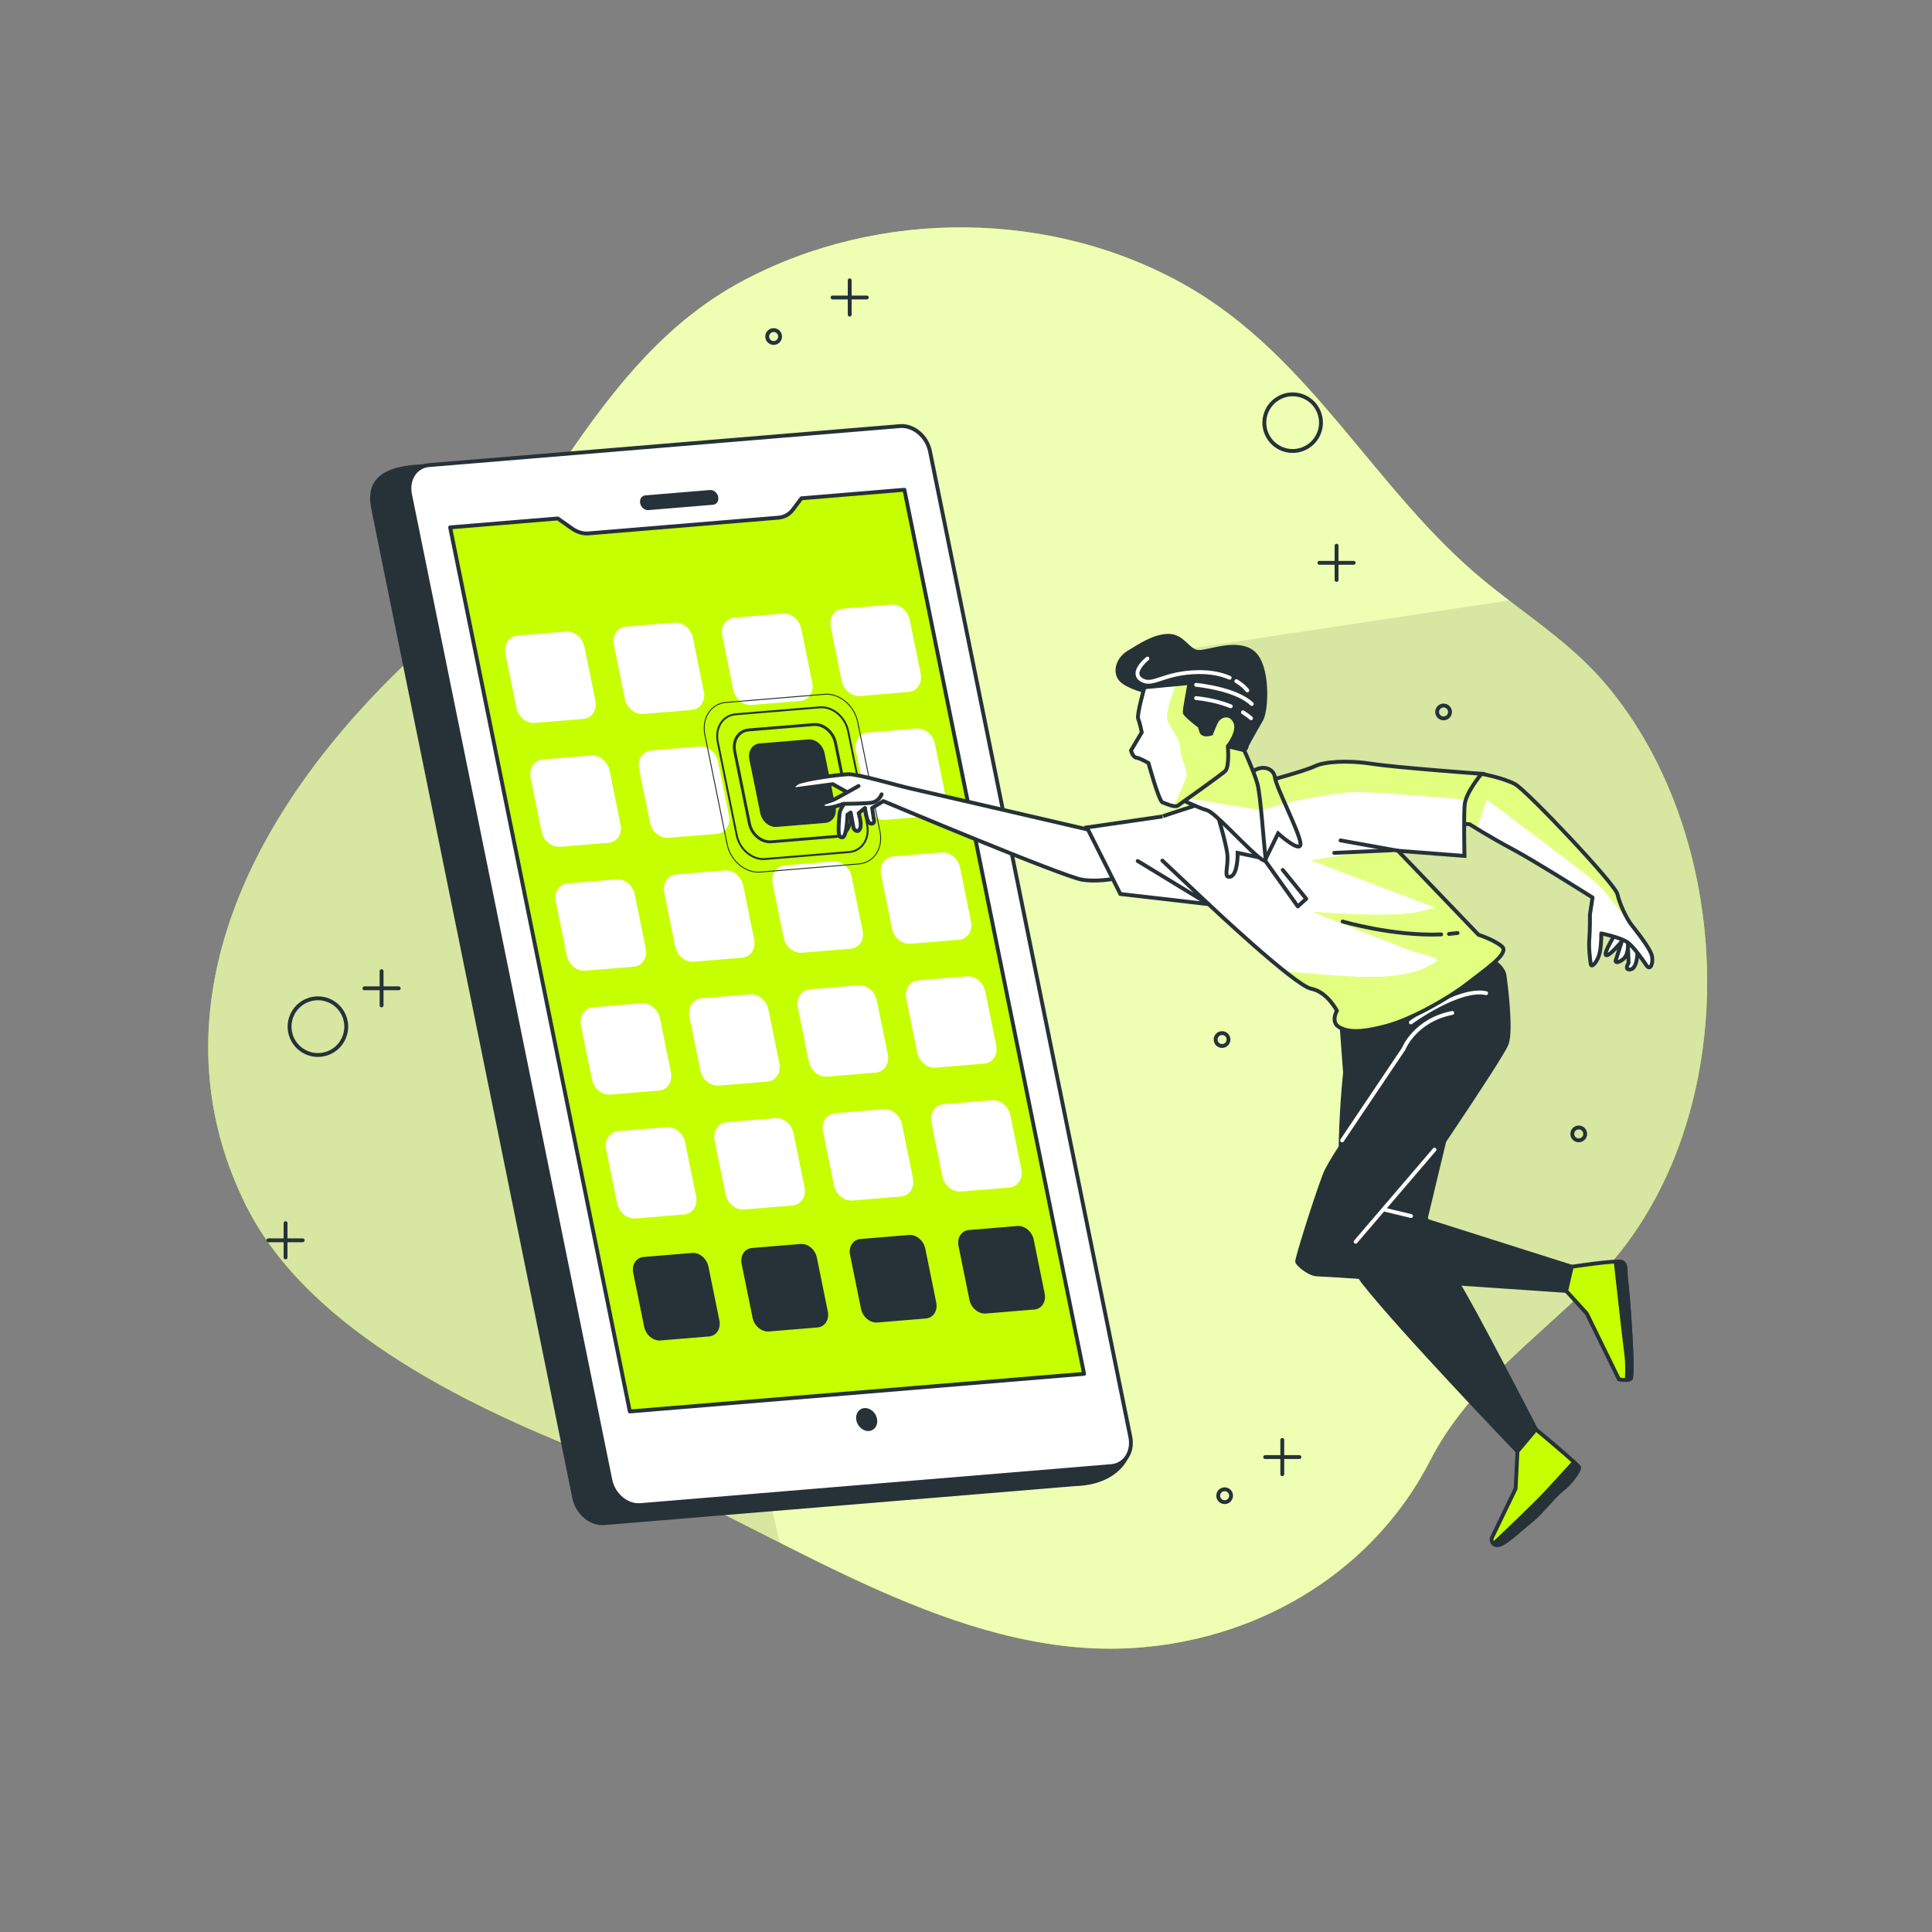 <?xml version="1.0" encoding="utf-8"?>
<!-- Generator: Adobe Illustrator 27.5.0, SVG Export Plug-In . SVG Version: 6.00 Build 0)  -->
<svg version="1.1" xmlns="http://www.w3.org/2000/svg" xmlns:xlink="http://www.w3.org/1999/xlink" x="0px" y="0px"
	 viewBox="0 0 500 500" style="enable-background:new 0 0 500 500;" xml:space="preserve">
<rect x="0" y="0" width="500" height="500" fill="#808080" stroke="none"/>
<g id="Background_Simple">
	<g>
		<path style="fill:#C6FF00;" d="M402.724,164.783c-6.042-4.908-12.44-9.405-18.46-14.344
			c-28.429-23.324-44.616-57.862-77.152-76.444c-34.605-19.764-79.466-20.185-114.895-1.298
			c-39.41,21.009-52.754,66.905-84.663,96.591c-49.44,45.997-66.461,97.743-43.767,142.919
			c16.465,32.777,59.75,52.869,91.855,65.256c39.877,15.385,79.943,45.131,123.19,48.853c36.851,3.171,74.002-14.591,91.324-48.399
			c9.836-19.197,27.755-31.622,42.578-46.497c39.033-39.171,37.688-113.78,2.408-154.851
			C411.386,172.195,407.15,168.379,402.724,164.783z"/>
		<path style="opacity:0.7;fill:#FFFFFF;" d="M402.724,164.783c-6.042-4.908-12.44-9.405-18.46-14.344
			c-28.429-23.324-44.616-57.862-77.152-76.444c-34.605-19.764-79.466-20.185-114.895-1.298
			c-39.41,21.009-52.754,66.905-84.663,96.591c-49.44,45.997-66.461,97.743-43.767,142.919
			c16.465,32.777,59.75,52.869,91.855,65.256c39.877,15.385,79.943,45.131,123.19,48.853c36.851,3.171,74.002-14.591,91.324-48.399
			c9.836-19.197,27.755-31.622,42.578-46.497c39.033-39.171,37.688-113.78,2.408-154.851
			C411.386,172.195,407.15,168.379,402.724,164.783z"/>
	</g>
</g>
<g id="Device">
	<g>
		<path style="opacity:0.1;" d="M201.794,399.232l-61.752-271.093c-9.761,14.556-19.613,29.172-32.488,41.15
			c-49.44,45.997-66.461,97.743-43.767,142.919c16.465,32.777,59.75,52.869,91.856,65.256
			C170.942,383.366,186.27,391.382,201.794,399.232z"/>
		<g>
			<g>
				
					<path id="XMLID_14_" style="fill:#263238;stroke:#263238;stroke-linecap:round;stroke-linejoin:round;stroke-miterlimit:10;" d="
					M278.27,384.094l-121.868,10.092c-3.508,0.291-6.993-2.63-7.784-6.522L96.778,132.609c-0.791-3.893-2.385-11.209,11.769-11.889
					l123.259-9.528c3.508-0.291,6.993,2.63,7.784,6.522l52.622,255.484C292.976,376.627,289.141,383.82,278.27,384.094z"/>
				
					<path id="XMLID_13_" style="fill:#FFFFFF;stroke:#263238;stroke-linecap:round;stroke-linejoin:round;stroke-miterlimit:10;" d="
					M287.603,379.427L165.735,389.52c-3.508,0.29-6.992-2.63-7.784-6.522l-51.839-255.055c-0.791-3.893,1.411-7.284,4.919-7.575
					l121.868-10.092c3.508-0.291,6.993,2.63,7.784,6.522l51.839,255.055C293.313,375.745,291.111,379.137,287.603,379.427z"/>
				<path style="fill:#263238;" d="M184.535,130.628l-16.752,1.387c-0.949,0.079-1.892-0.711-2.106-1.764l0,0
					c-0.214-1.053,0.382-1.971,1.331-2.049l16.752-1.387c0.949-0.079,1.892,0.711,2.106,1.764l0,0
					C186.08,129.632,185.484,130.549,184.535,130.628z"/>
				
					<path id="XMLID_12_" style="fill:#C6FF00;stroke:#263238;stroke-linecap:round;stroke-linejoin:round;stroke-miterlimit:10;" d="
					M280.56,355.547l-117.562,9.736l-46.502-228.796l27.865-2.308l3.722,2.627c1.3,0.918,2.791,1.356,4.215,1.238l49.165-4.072
					c1.483-0.123,2.793-0.84,3.686-2.019l2.272-2.997l26.638-2.206L280.56,355.547z"/>
				<path style="fill:#263238;" d="M226.967,367.155c-0.333-1.637-1.799-2.866-3.274-2.744c-1.475,0.122-2.402,1.549-2.069,3.186
					c0.333,1.638,1.799,2.866,3.274,2.744C226.374,370.219,227.3,368.793,226.967,367.155z"/>
			</g>
			<g>
				<g>
					<path style="fill:#FFFFFF;stroke:#FFFFFF;stroke-miterlimit:10;" d="M150.921,185.553l-12.562,1.04
						c-1.908,0.158-3.803-1.43-4.234-3.548l-2.833-13.94c-0.43-2.117,0.767-3.962,2.675-4.12l12.562-1.04
						c1.908-0.158,3.803,1.43,4.234,3.548l2.833,13.941C154.026,183.55,152.829,185.395,150.921,185.553z"/>
					<path style="fill:#FFFFFF;stroke:#FFFFFF;stroke-miterlimit:10;" d="M178.981,183.229l-12.561,1.04
						c-1.908,0.158-3.803-1.43-4.234-3.548l-2.833-13.941c-0.43-2.117,0.767-3.962,2.675-4.12l12.562-1.04
						c1.908-0.158,3.803,1.43,4.234,3.548l2.833,13.941C182.087,181.227,180.889,183.071,178.981,183.229z"/>
					<path style="fill:#FFFFFF;stroke:#FFFFFF;stroke-miterlimit:10;" d="M207.041,180.905l-12.562,1.04
						c-1.908,0.158-3.803-1.43-4.234-3.548l-2.833-13.941c-0.43-2.117,0.767-3.962,2.675-4.12l12.562-1.04
						c1.908-0.158,3.803,1.43,4.234,3.548l2.833,13.941C210.147,178.903,208.949,180.747,207.041,180.905z"/>
					<path style="fill:#FFFFFF;stroke:#FFFFFF;stroke-miterlimit:10;" d="M235.102,178.581l-12.561,1.04
						c-1.908,0.158-3.803-1.43-4.234-3.548l-2.833-13.941c-0.43-2.117,0.767-3.962,2.675-4.12l12.562-1.04
						c1.908-0.158,3.803,1.43,4.234,3.548l2.833,13.941C238.207,176.579,237.009,178.423,235.102,178.581z"/>
				</g>
				<g>
					<path style="fill:#FFFFFF;stroke:#FFFFFF;stroke-miterlimit:10;" d="M157.438,217.616l-12.562,1.04
						c-1.908,0.158-3.803-1.43-4.234-3.548l-2.833-13.941c-0.43-2.117,0.767-3.962,2.675-4.12l12.562-1.04
						c1.908-0.158,3.803,1.43,4.234,3.548l2.833,13.941C160.543,215.614,159.345,217.458,157.438,217.616z"/>
					<path style="fill:#FFFFFF;stroke:#FFFFFF;stroke-miterlimit:10;" d="M185.498,215.292l-12.561,1.04
						c-1.908,0.158-3.803-1.43-4.234-3.548l-2.833-13.941c-0.43-2.117,0.767-3.962,2.675-4.12l12.562-1.04
						c1.908-0.158,3.803,1.43,4.234,3.548l2.833,13.941C188.604,213.29,187.406,215.134,185.498,215.292z"/>
					<path style="fill:#FFFFFF;stroke:#FFFFFF;stroke-miterlimit:10;" d="M241.618,210.645l-12.561,1.04
						c-1.908,0.158-3.803-1.43-4.234-3.548l-2.833-13.941c-0.43-2.117,0.767-3.962,2.675-4.12l12.562-1.04
						c1.908-0.158,3.803,1.43,4.234,3.548l2.833,13.941C244.724,208.642,243.526,210.487,241.618,210.645z"/>
				</g>
				<g>
					<path style="fill:#FFFFFF;stroke:#FFFFFF;stroke-miterlimit:10;" d="M163.954,249.68l-12.561,1.04
						c-1.908,0.158-3.803-1.43-4.234-3.548l-2.833-13.941c-0.43-2.117,0.767-3.962,2.675-4.12l12.562-1.04
						c1.908-0.158,3.803,1.43,4.234,3.548l2.833,13.941C167.06,247.677,165.862,249.521,163.954,249.68z"/>
					<path style="fill:#FFFFFF;stroke:#FFFFFF;stroke-miterlimit:10;" d="M192.015,247.356l-12.561,1.04
						c-1.908,0.158-3.803-1.43-4.234-3.548l-2.833-13.941c-0.43-2.117,0.767-3.962,2.675-4.12l12.562-1.04
						c1.908-0.158,3.803,1.43,4.234,3.548l2.833,13.941C195.12,245.353,193.923,247.198,192.015,247.356z"/>
					<path style="fill:#FFFFFF;stroke:#FFFFFF;stroke-miterlimit:10;" d="M220.075,245.032l-12.562,1.04
						c-1.908,0.158-3.803-1.43-4.234-3.548l-2.833-13.941c-0.43-2.117,0.767-3.962,2.675-4.12l12.562-1.04
						c1.908-0.158,3.803,1.43,4.234,3.548l2.833,13.941C223.181,243.029,221.983,244.874,220.075,245.032z"/>
					<path style="fill:#FFFFFF;stroke:#FFFFFF;stroke-miterlimit:10;" d="M248.135,242.708l-12.561,1.04
						c-1.908,0.158-3.803-1.43-4.234-3.548l-2.833-13.941c-0.43-2.117,0.767-3.962,2.675-4.12l12.562-1.04
						c1.908-0.158,3.803,1.43,4.234,3.548l2.833,13.941C251.241,240.706,250.043,242.55,248.135,242.708z"/>
				</g>
				<g>
					<path style="fill:#FFFFFF;stroke:#FFFFFF;stroke-miterlimit:10;" d="M170.471,281.743l-12.562,1.04
						c-1.908,0.158-3.803-1.43-4.234-3.548l-2.833-13.941c-0.43-2.117,0.767-3.962,2.675-4.12l12.562-1.04
						c1.908-0.158,3.803,1.43,4.234,3.548l2.833,13.941C173.577,279.74,172.379,281.585,170.471,281.743z"/>
					<path style="fill:#FFFFFF;stroke:#FFFFFF;stroke-miterlimit:10;" d="M198.531,279.419l-12.561,1.04
						c-1.908,0.158-3.803-1.43-4.234-3.548l-2.833-13.941c-0.43-2.117,0.767-3.962,2.675-4.12l12.562-1.04
						c1.908-0.158,3.803,1.43,4.234,3.548l2.833,13.941C201.637,277.417,200.439,279.261,198.531,279.419z"/>
					<path style="fill:#FFFFFF;stroke:#FFFFFF;stroke-miterlimit:10;" d="M226.592,277.095l-12.562,1.04
						c-1.908,0.158-3.803-1.43-4.234-3.548l-2.833-13.941c-0.43-2.117,0.767-3.962,2.675-4.12l12.562-1.04
						c1.908-0.158,3.803,1.43,4.234,3.548l2.833,13.941C229.697,275.093,228.5,276.937,226.592,277.095z"/>
					<path style="fill:#FFFFFF;stroke:#FFFFFF;stroke-miterlimit:10;" d="M254.652,274.771l-12.561,1.04
						c-1.908,0.158-3.803-1.43-4.234-3.548l-2.833-13.94c-0.43-2.117,0.767-3.962,2.675-4.12l12.562-1.04
						c1.908-0.158,3.803,1.43,4.234,3.548l2.833,13.941C257.758,272.769,256.56,274.613,254.652,274.771z"/>
				</g>
				<g>
					<path style="fill:#FFFFFF;stroke:#FFFFFF;stroke-miterlimit:10;" d="M176.988,313.806l-12.562,1.04
						c-1.908,0.158-3.803-1.43-4.234-3.548l-2.833-13.94c-0.43-2.117,0.767-3.962,2.675-4.12l12.562-1.04
						c1.908-0.158,3.803,1.43,4.234,3.548l2.833,13.941C180.094,311.804,178.896,313.648,176.988,313.806z"/>
					<path style="fill:#FFFFFF;stroke:#FFFFFF;stroke-miterlimit:10;" d="M205.048,311.482l-12.561,1.04
						c-1.908,0.158-3.803-1.43-4.234-3.548l-2.833-13.941c-0.43-2.117,0.767-3.962,2.675-4.12l12.562-1.04
						c1.908-0.158,3.803,1.43,4.234,3.547l2.833,13.941C208.154,309.48,206.956,311.324,205.048,311.482z"/>
					<path style="fill:#FFFFFF;stroke:#FFFFFF;stroke-miterlimit:10;" d="M233.109,309.159l-12.562,1.04
						c-1.908,0.158-3.803-1.43-4.234-3.548l-2.833-13.941c-0.43-2.117,0.767-3.962,2.675-4.12l12.562-1.04
						c1.908-0.158,3.803,1.43,4.234,3.548l2.833,13.94C236.214,307.156,235.016,309.001,233.109,309.159z"/>
					<path style="fill:#FFFFFF;stroke:#FFFFFF;stroke-miterlimit:10;" d="M261.169,306.835l-12.561,1.04
						c-1.908,0.158-3.803-1.43-4.234-3.548l-2.833-13.941c-0.43-2.117,0.767-3.962,2.675-4.12l12.562-1.04
						c1.908-0.158,3.803,1.43,4.234,3.548l2.833,13.941C264.274,304.832,263.077,306.677,261.169,306.835z"/>
				</g>
				<g>
					<path style="fill:#263238;" d="M183.505,345.87l-12.562,1.04c-1.908,0.158-3.803-1.43-4.234-3.548l-2.833-13.941
						c-0.43-2.117,0.767-3.962,2.675-4.12l12.562-1.04c1.908-0.158,3.803,1.43,4.234,3.548l2.833,13.941
						C186.61,343.867,185.413,345.711,183.505,345.87z"/>
					<path style="fill:#263238;" d="M211.565,343.546l-12.561,1.04c-1.908,0.158-3.803-1.43-4.234-3.548l-2.833-13.941
						c-0.43-2.117,0.767-3.962,2.675-4.12l12.562-1.04c1.908-0.158,3.803,1.43,4.234,3.548l2.833,13.941
						C214.671,341.543,213.473,343.388,211.565,343.546z"/>
					<path style="fill:#263238;" d="M239.625,341.222l-12.562,1.04c-1.908,0.158-3.803-1.43-4.234-3.548l-2.833-13.941
						c-0.43-2.117,0.767-3.962,2.675-4.12l12.562-1.04c1.908-0.158,3.803,1.43,4.234,3.548l2.833,13.941
						C242.731,339.22,241.533,341.064,239.625,341.222z"/>
					<path style="fill:#263238;" d="M267.686,338.898l-12.562,1.04c-1.908,0.158-3.803-1.43-4.234-3.548l-2.833-13.941
						c-0.43-2.117,0.767-3.962,2.675-4.12l12.562-1.04c1.908-0.158,3.803,1.43,4.234,3.548l2.833,13.941
						C270.791,336.896,269.593,338.74,267.686,338.898z"/>
				</g>
			</g>
			<g>
				<path style="fill:none;stroke:#263238;stroke-width:0.25;stroke-miterlimit:10;" d="M222.303,223.578l-25.52,2.113
					c-3.876,0.321-7.727-2.906-8.601-7.207l-5.757-28.322c-0.874-4.301,1.559-8.049,5.435-8.37l25.521-2.113
					c3.876-0.321,7.727,2.906,8.601,7.207l5.757,28.322C228.612,219.51,226.179,223.257,222.303,223.578z"/>
				<path style="fill:none;stroke:#263238;stroke-width:0.5;stroke-miterlimit:10;" d="M219.774,220.51l-21.773,1.803
					c-3.307,0.274-6.592-2.479-7.338-6.149L185.752,192c-0.746-3.67,1.33-6.867,4.637-7.141l21.773-1.803
					c3.307-0.274,6.592,2.479,7.338,6.149l4.911,24.164C225.157,217.039,223.081,220.236,219.774,220.51z"/>
				<path style="fill:none;stroke:#263238;stroke-width:0.75;stroke-miterlimit:10;" d="M216.436,216.46l-16.826,1.393
					c-2.555,0.212-5.094-1.916-5.671-4.752l-3.795-18.673c-0.576-2.836,1.028-5.307,3.583-5.518l16.826-1.393
					c2.555-0.212,5.094,1.916,5.671,4.752l3.795,18.673C220.596,213.777,218.991,216.248,216.436,216.46z"/>
				<path style="fill:#263238;" d="M213.558,212.969l-12.562,1.04c-1.908,0.158-3.803-1.43-4.234-3.548l-2.833-13.941
					c-0.43-2.117,0.767-3.962,2.675-4.12l12.562-1.04c1.908-0.158,3.803,1.43,4.234,3.548l2.833,13.941
					C216.664,210.966,215.466,212.811,213.558,212.969z"/>
			</g>
		</g>
	</g>
</g>
<g id="Character">
	<g>
		<path style="opacity:0.1;" d="M402.724,164.783c-3.973-3.228-8.095-6.283-12.167-9.397l-86.628,13.067l6.889,32.147l55.875,53.578
			l-19.135,59.702l39.054,42.125c8.348-8.525,17.731-16.163,26.123-24.585c39.033-39.171,37.688-113.78,2.408-154.851
			C411.386,172.195,407.15,168.379,402.724,164.783z"/>
		<g>
			<path style="fill:#FFFFFF;stroke:#263238;stroke-linecap:round;stroke-linejoin:round;stroke-miterlimit:10;" d="
				M283.699,215.177c0,0-45.924-10.663-48.496-11.227s-13.206-3.684-15.69-3.579c-2.483,0.105-11.405,1.297-13.1,2.205
				c-1.695,0.908-1.13,1.74-0.237,1.621c0.892-0.119,9.368-1.252,9.368-1.252l4.908,2.75c0,0-3.028,2.962-3.196,4.968
				c-0.418,5.016-0.31,6.171,0.805,6.022c1.115-0.149,1.262-5.845,1.262-5.845l0.833-0.565l0.789,4.208c0,0,1.083,1.455,1.691-0.194
				c0.423-1.147-0.413-3.836-0.413-3.836l1.635-1.354c0,0,0.417,3.492,1.206,3.925c0.652,0.358,1.225,0.001,1.135-0.668
				c-0.089-0.669-0.483-3.261-0.483-3.261l2.9-1.767c0,0,46.67,19.645,51.533,20.357c4.863,0.712,9.904-0.643,9.904-0.643
				L283.699,215.177z"/>
			<path style="fill:#FFFFFF;stroke:#263238;stroke-linecap:round;stroke-linejoin:round;stroke-miterlimit:10;" d="M417.97,241.843
				c0,0-3.121,4.957-2.311,5.353c0.81,0.396,4.063-3.57,4.063-3.57l-1.601,5.006c0,0-0.115,1.024,1.735-0.232
				c1.85-1.256,1.419-4.477,1.419-4.477l0.2,5.27c0,0-1.255,1.933,0.48,1.701c1.734-0.232,1.948-4.296,1.783-5.535
				c-0.166-1.239-1.141-2.874-2.05-4.014C420.778,240.207,418.3,240.538,417.97,241.843z"/>
			<g>
				<defs>
					<path id="XMLID_11_" d="M383.416,200.261c0,0,5.68,1.05,8.671,2.668c2.991,1.618,25.896,25.797,26.508,28.49
						c0.612,2.693,2.348,6.244,3.571,7.846c1.223,1.602,5.14,6.375,5.405,8.358c0.265,1.982-0.528,3.602-1.47,2.214
						c-0.942-1.387-3.14-4.625-4.826-5.913c-1.686-1.288-6.873-2.36-6.873-2.36s0.083,2.511-0.362,4.841
						c-0.445,2.329-2.196,4.329-2.362,3.09c-0.166-1.239-0.563-4.213-0.365-6.509c0.198-2.296,0.163-6.327,0.163-6.327l0.676-4.378
						c0,0-15.152-9.577-20.853-12.599c-5.7-3.021-10.939-6.357-10.939-6.357l-3.569-0.28c0,0,0.163-6.327,2.343-8.889
						C381.315,201.594,383.416,200.261,383.416,200.261z"/>
				</defs>
				<use xlink:href="#XMLID_11_"  style="overflow:visible;fill:#FFFFFF;"/>
				<clipPath id="XMLID_00000172425838722547519220000010921615897879152771_">
					<use xlink:href="#XMLID_11_"  style="overflow:visible;"/>
				</clipPath>
				<path style="clip-path:url(#XMLID_00000172425838722547519220000010921615897879152771_);fill:#C6FF00;" d="M418.594,231.419
					c-0.612-2.693-23.517-26.872-26.508-28.49s-8.671-2.668-8.671-2.668s-2.101,1.333-4.281,3.894
					c-2.18,2.561-2.343,8.889-2.343,8.889l3.568,0.28c0,0,0.68,0.432,1.803,1.12l2.623-7.579c0,0,25.472,19.104,28.019,21.333
					c2.547,2.229,5.288,6.127,7.323,8.597c0.322,0.391,0.774,0.853,1.291,1.348C420.32,236.327,419.09,233.599,418.594,231.419z"/>
				<path style="opacity:0.5;clip-path:url(#XMLID_00000172425838722547519220000010921615897879152771_);fill:#FFFFFF;" d="
					M418.594,231.419c-0.612-2.693-23.517-26.872-26.508-28.49s-8.671-2.668-8.671-2.668s-2.101,1.333-4.281,3.894
					c-2.18,2.561-2.343,8.889-2.343,8.889l3.568,0.28c0,0,0.68,0.432,1.803,1.12l2.623-7.579c0,0,25.472,19.104,28.019,21.333
					c2.547,2.229,5.288,6.127,7.323,8.597c0.322,0.391,0.774,0.853,1.291,1.348C420.32,236.327,419.09,233.599,418.594,231.419z"/>
				
					<use xlink:href="#XMLID_11_"  style="overflow:visible;fill:none;stroke:#263238;stroke-linecap:round;stroke-linejoin:round;stroke-miterlimit:10;"/>
			</g>
			<path style="fill:#263238;stroke:#263238;stroke-linecap:round;stroke-linejoin:round;stroke-miterlimit:10;" d="
				M347.154,264.927l0.945,12.737c0,0-4.728,41.996,4.708,54.103c9.437,12.107,39.91,43.85,39.91,43.85l4.789-5.685
				c0,0-17.026-33.036-20.167-37.66c-3.14-4.625-8.332-17.047-8.332-17.047s10.543-43.782,11.285-47.665
				c0.742-3.882,0.343-14.422,0.21-15.414c-0.132-0.991-11.959,4.877-18.947,7.324C354.57,261.918,347.154,264.927,347.154,264.927z
				"/>
			<g>
				<path style="fill:#263238;stroke:#263238;stroke-linecap:round;stroke-linejoin:round;stroke-miterlimit:10;" d="
					M365.228,268.061c0,0-3.286,3.718-2.41,4.61c0.876,0.892,0.876,0.892,0.876,0.892s-18.462,24.159-20.889,30.536
					c-2.427,6.378-7.196,21.644-7.097,22.387c0.099,0.743,3.222,3.353,5.238,3.336c2.016-0.017,64.382,4.259,64.382,4.259
					l1.435-6.245l-45.304-14.375c0,0,27.23-39.707,28.501-43.408c1.271-3.701-0.352-15.843-0.584-17.578
					c-0.232-1.735-2.578-4.195-4.561-3.93c-1.982,0.265-19.028,12.38-19.028,12.38"/>
				<path style="fill:none;stroke:#FFFFFF;stroke-linecap:round;stroke-linejoin:round;stroke-miterlimit:10;" d="M347.335,295.135
					l15.938-23.717c0,0,2.882-7.359,12.56-9.273"/>
				<path style="fill:none;stroke:#FFFFFF;stroke-linecap:round;stroke-linejoin:round;stroke-miterlimit:10;" d="M365.127,264.602
					c0,0,12.442-9.113,19.478-7.57"/>
				
					<line style="fill:none;stroke:#FFFFFF;stroke-linecap:round;stroke-linejoin:round;stroke-miterlimit:10;" x1="350.84" y1="321.365" x2="371.248" y2="297.527"/>
				
					<line style="fill:none;stroke:#FFFFFF;stroke-linecap:round;stroke-linejoin:round;stroke-miterlimit:10;" x1="358.526" y1="313.113" x2="365.177" y2="314.708"/>
			</g>
			<g>
				<g>
					<defs>
						<path id="XMLID_10_" d="M313.72,207.078c-13.501,4.302-12.832,4.212-12.832,4.212l-19.599,2.846l8.66,17.232l22.827,2.625
							c0,0,22.342,21.08,26.536,21.881c4.194,0.802,6.664,5.693,6.664,5.693s-1.65,2.945,0.566,4.238
							c2.216,1.293,5.428,1.545,12.224-0.271c6.795-1.816,16.489-7.426,21.009-10.981c4.52-3.555,10.987-7.825,8.934-9.594
							c-2.053-1.769-6.083-3.047-6.083-3.047l-20.84-21.734l17.206,1.333c0,0-0.196-9.963,0.055-13.175
							c0.252-3.212,4.37-8.076,4.37-8.076s-22.009-1.599-28.27-2.579c-6.261-0.98-12.343-0.621-14.9,0.629
							c-2.557,1.25-14.17,4.391-14.84,4.48C324.738,202.881,313.72,207.078,313.72,207.078z"/>
					</defs>
					<use xlink:href="#XMLID_10_"  style="overflow:visible;fill:#FFFFFF;"/>
					<clipPath id="XMLID_00000079452451379525503370000004927943040378021796_">
						<use xlink:href="#XMLID_10_"  style="overflow:visible;"/>
					</clipPath>
					<path style="clip-path:url(#XMLID_00000079452451379525503370000004927943040378021796_);fill:#C6FF00;" d="M355.146,197.682
						c-6.261-0.98-12.343-0.621-14.9,0.629c-2.557,1.25-14.17,4.391-14.84,4.481c-0.124,0.017-0.603,0.174-1.299,0.419l2.265,6.448
						l6.197-1.839c0,0,12.736-2.866,18.467-2.866s27.701,1.91,27.701,1.91l0.696-0.155c1.074-3.006,3.983-6.449,3.983-6.449
						S361.407,198.662,355.146,197.682z"/>
					<path style="opacity:0.5;clip-path:url(#XMLID_00000079452451379525503370000004927943040378021796_);fill:#FFFFFF;" d="
						M355.146,197.682c-6.261-0.98-12.343-0.621-14.9,0.629c-2.557,1.25-14.17,4.391-14.84,4.481
						c-0.124,0.017-0.603,0.174-1.299,0.419l2.265,6.448l6.197-1.839c0,0,12.736-2.866,18.467-2.866s27.701,1.91,27.701,1.91
						l0.696-0.155c1.074-3.006,3.983-6.449,3.983-6.449S361.407,198.662,355.146,197.682z"/>
					<path style="clip-path:url(#XMLID_00000079452451379525503370000004927943040378021796_);fill:#C6FF00;" d="M388.709,244.96
						c-2.053-1.769-6.083-3.047-6.083-3.047l-19.67-20.514l-5.199-1.733l-18.333,3l32.161,12.268
						c-0.584,0.114-1.853,0.406-4.494,1.066c-6.667,1.667-27.333,0-27.333,0s15.667,6.333,23.667,9.333c8,3,11,2.333,6.333,4.667
						c-4.667,2.333-10.333,3.667-26,2.333c-4.082-0.348-7.867-0.649-11.237-0.906c3.081,2.45,5.632,4.227,6.792,4.448
						c4.194,0.802,6.664,5.693,6.664,5.693s-1.65,2.945,0.566,4.238c2.216,1.293,5.428,1.545,12.224-0.271
						c6.795-1.816,16.489-7.426,21.009-10.981C384.294,250.999,390.762,246.729,388.709,244.96z"/>
					<path style="opacity:0.5;clip-path:url(#XMLID_00000079452451379525503370000004927943040378021796_);fill:#FFFFFF;" d="
						M388.709,244.96c-2.053-1.769-6.083-3.047-6.083-3.047l-19.67-20.514l-5.199-1.733l-18.333,3l32.161,12.268
						c-0.584,0.114-1.853,0.406-4.494,1.066c-6.667,1.667-27.333,0-27.333,0s15.667,6.333,23.667,9.333c8,3,11,2.333,6.333,4.667
						c-4.667,2.333-10.333,3.667-26,2.333c-4.082-0.348-7.867-0.649-11.237-0.906c3.081,2.45,5.632,4.227,6.792,4.448
						c4.194,0.802,6.664,5.693,6.664,5.693s-1.65,2.945,0.566,4.238c2.216,1.293,5.428,1.545,12.224-0.271
						c6.795-1.816,16.489-7.426,21.009-10.981C384.294,250.999,390.762,246.729,388.709,244.96z"/>
					<use xlink:href="#XMLID_10_"  style="overflow:visible;fill:none;stroke:#263238;stroke-miterlimit:10;"/>
				</g>
				<polyline style="fill:#FFFFFF;stroke:#263238;stroke-linecap:round;stroke-linejoin:round;stroke-miterlimit:10;" points="
					327.54,222.912 335.868,234.584 338.047,232.601 331.973,225.14 				"/>
				<polyline style="fill:none;stroke:#263238;stroke-linecap:round;stroke-linejoin:round;stroke-miterlimit:10;" points="
					300.817,222.723 312.776,233.994 294.438,222.824 				"/>
				
					<line style="fill:none;stroke:#263238;stroke-linecap:round;stroke-linejoin:round;stroke-miterlimit:10;" x1="361.786" y1="220.179" x2="346.934" y2="217.5"/>
				
					<line style="fill:none;stroke:#263238;stroke-linecap:round;stroke-linejoin:round;stroke-miterlimit:10;" x1="360.246" y1="220.045" x2="345.297" y2="220.727"/>
				<path style="fill:#FFFFFF;stroke:#263238;stroke-linecap:round;stroke-linejoin:round;stroke-miterlimit:10;" d="
					M374.999,241.704c0.743-0.061,1.482-0.139,2.212-0.237"/>
				<path style="fill:none;stroke:#263238;stroke-linecap:round;stroke-linejoin:round;stroke-miterlimit:10;" d="M347.482,238.484
					c0,0,13.066,3.849,25.489,3.343"/>
			</g>
			<g>
				<defs>
					<path id="XMLID_9_" d="M314.747,209.665c0,0,2.411,7.851,2.859,11.197c0.447,3.346-1.173,6.514,0.805,6.022
						c1.978-0.491,1.902-6.157,1.902-6.157l7.242,1.529l3.21-6.559c0,0,5.935,5.337,5.8,2.63
						c-0.135-2.706-6.235-14.378-6.593-17.055c-0.358-2.677-3.629-3.374-5.874-1.485
						C321.852,201.678,314.747,209.665,314.747,209.665z"/>
				</defs>
				<use xlink:href="#XMLID_9_"  style="overflow:visible;fill:#FFFFFF;"/>
				<clipPath id="XMLID_00000183962014396359931750000008440222774868197822_">
					<use xlink:href="#XMLID_9_"  style="overflow:visible;"/>
				</clipPath>
				<path style="clip-path:url(#XMLID_00000183962014396359931750000008440222774868197822_);fill:#C6FF00;" d="M329.972,201.274
					c-0.358-2.677-3.629-3.374-5.874-1.485c-0.245,0.206-0.556,0.495-0.901,0.828l3.176,9.042l6.12-1.816
					C331.227,204.97,330.118,202.368,329.972,201.274z"/>
				<path style="opacity:0.5;clip-path:url(#XMLID_00000183962014396359931750000008440222774868197822_);fill:#FFFFFF;" d="
					M329.972,201.274c-0.358-2.677-3.629-3.374-5.874-1.485c-0.245,0.206-0.556,0.495-0.901,0.828l3.176,9.042l6.12-1.816
					C331.227,204.97,330.118,202.368,329.972,201.274z"/>
				<use xlink:href="#XMLID_9_"  style="overflow:visible;fill:none;stroke:#263238;stroke-miterlimit:10;"/>
			</g>
			<g>
				<defs>
					<path id="XMLID_8_" d="M305.511,206.813c0,0,4.373,2.14,6.975,2.927c2.603,0.787,15.515,15.862,15.068,12.516
						c-0.447-3.346-1.284-16.402-2.147-19.465c-0.863-3.063-3.423-8.624-3.423-8.624s2.081-1.413-1.28-2.781
						c-3.361-1.367-5.963,1.251-5.784,2.589c0.179,1.338,0.566,4.238-0.296,4.58S305.511,206.813,305.511,206.813z"/>
				</defs>
				<use xlink:href="#XMLID_8_"  style="overflow:visible;fill:#FFFFFF;"/>
				<clipPath id="XMLID_00000049182099610646042310000015144246233809083070_">
					<use xlink:href="#XMLID_8_"  style="overflow:visible;"/>
				</clipPath>
				<path style="clip-path:url(#XMLID_00000049182099610646042310000015144246233809083070_);fill:#C6FF00;" d="M325.407,202.792
					c-0.863-3.063-3.423-8.624-3.423-8.624s2.081-1.413-1.28-2.78c-3.361-1.367-5.963,1.251-5.784,2.589
					c0.179,1.338,0.566,4.238-0.296,4.58c-0.573,0.227-4.396,3.787-6.905,6.157l-0.303,1.832l18.957,3.112
					C326.068,206.638,325.74,203.972,325.407,202.792z"/>
				<path style="opacity:0.5;clip-path:url(#XMLID_00000049182099610646042310000015144246233809083070_);fill:#FFFFFF;" d="
					M325.407,202.792c-0.863-3.063-3.423-8.624-3.423-8.624s2.081-1.413-1.28-2.78c-3.361-1.367-5.963,1.251-5.784,2.589
					c0.179,1.338,0.566,4.238-0.296,4.58c-0.573,0.227-4.396,3.787-6.905,6.157l-0.303,1.832l18.957,3.112
					C326.068,206.638,325.74,203.972,325.407,202.792z"/>
				<use xlink:href="#XMLID_8_"  style="overflow:visible;fill:none;stroke:#263238;stroke-miterlimit:10;"/>
			</g>
			<g>
				<path style="fill:#263238;stroke:#263238;stroke-miterlimit:10;" d="M297.964,179.216c0,0-4.417-0.772-7.168-2.674
					c-2.752-1.903-1.697-5.903,1.247-7.659c2.944-1.756,6.467-4.27,10.319-4.331c3.852-0.061,5.087,4.088,7.823,4.176
					c2.736,0.088,10.022-3.156,14.097,0.159c4.076,3.315,3.588,14.959,2.102,17.428c-1.486,2.469-4.399,7.853-4.399,7.853
					s-2.35-0.594-4.224-1.025c-1.874-0.431-0.655-1.502-2.632-1.01c-1.978,0.491-3.955,0.983-5.725-0.37
					c-1.77-1.353-2.202-2.884-3.273-4.103c-1.071-1.219-3.02-3.91-2.693-4.862c0.327-0.952,0.445-3.465,0.445-3.465L297.964,179.216
					z"/>
				<path style="fill:none;stroke:#FFFFFF;stroke-linecap:round;stroke-linejoin:round;stroke-miterlimit:10;" d="M309.552,177.238
					c0,0,10.206,0.927,14.41,4.949"/>
				<path style="fill:none;stroke:#FFFFFF;stroke-linecap:round;stroke-linejoin:round;stroke-miterlimit:10;" d="M321.665,184.342
					c0.744,0.455,1.453,0.965,2.102,1.537"/>
				<path style="fill:none;stroke:#FFFFFF;stroke-linecap:round;stroke-linejoin:round;stroke-miterlimit:10;" d="M309.553,180.675
					c0,0,4.494,0.313,8.965,2.106"/>
				<path style="fill:none;stroke:#FFFFFF;stroke-linecap:round;stroke-linejoin:round;stroke-miterlimit:10;" d="M319.964,176.276
					c1.993,1.195,2.841,2.399,2.841,2.399"/>
				<path style="fill:none;stroke:#FFFFFF;stroke-linecap:round;stroke-linejoin:round;stroke-miterlimit:10;" d="M296.957,170.443
					c0,0-4.562,3.588-1.559,5.479c3.002,1.89,5.703-1.908,14.858-1.986c3.426-0.029,6.046,0.627,7.982,1.46"/>
			</g>
			<g>
				<defs>
					<path id="XMLID_7_" d="M296.193,177.863c0,0-2.041,7.116-1.633,8.165c0.541,1.391,0.923,3.509,0.923,3.509l-2.779,4.685
						c0,0,0.462,1.755,1.384,1.858c0.922,0.104,3.138,1.397,3.138,1.397s2.68,9.858,3.632,10.185
						c0.952,0.327,3.138,1.397,3.971,0.832c0.833-0.565,10.987-7.825,12.206-8.896c1.219-1.071,0.727-6.454,0.727-6.454
						s3.122-3.823,1.872-6.38c-1.25-2.557-4.09-1.724-4.967,0.21c-0.877,1.934-1.204,2.885-1.204,2.885s-2.171,0.744-2.573-0.564
						c-0.402-1.309-0.402-1.309-0.402-1.309s-3.793-2.899-3.882-3.568c-0.089-0.669,1.247-7.659,1.247-7.659L296.193,177.863z"/>
				</defs>
				<use xlink:href="#XMLID_7_"  style="overflow:visible;fill:#FFFFFF;"/>
				<clipPath id="XMLID_00000114033059660192263010000000682335341609853875_">
					<use xlink:href="#XMLID_7_"  style="overflow:visible;"/>
				</clipPath>
				<path style="clip-path:url(#XMLID_00000114033059660192263010000000682335341609853875_);fill:#C6FF00;" d="M319.632,186.763
					c-1.25-2.557-4.09-1.724-4.967,0.21c-0.877,1.934-1.204,2.885-1.204,2.885s-2.171,0.744-2.573-0.564
					c-0.402-1.309-0.402-1.309-0.402-1.309s-3.793-2.899-3.882-3.568c-0.089-0.669,1.247-7.659,1.247-7.659l-3.448,0.327
					c-1.54,3.882-2.873,8.138-2.082,9.72c1.592,3.184,3.184,4.776,3.184,7.005s1.274,4.139,1.592,6.05
					c0.255,1.531-2.348,6.733-3.394,8.743c0.454,0.074,0.86,0.069,1.124-0.11c0.833-0.565,10.987-7.825,12.206-8.896
					c1.219-1.071,0.727-6.454,0.727-6.454S320.882,189.321,319.632,186.763z"/>
				<path style="opacity:0.5;clip-path:url(#XMLID_00000114033059660192263010000000682335341609853875_);fill:#FFFFFF;" d="
					M319.632,186.763c-1.25-2.557-4.09-1.724-4.967,0.21c-0.877,1.934-1.204,2.885-1.204,2.885s-2.171,0.744-2.573-0.564
					c-0.402-1.309-0.402-1.309-0.402-1.309s-3.793-2.899-3.882-3.568c-0.089-0.669,1.247-7.659,1.247-7.659l-3.448,0.327
					c-1.54,3.882-2.873,8.138-2.082,9.72c1.592,3.184,3.184,4.776,3.184,7.005s1.274,4.139,1.592,6.05
					c0.255,1.531-2.348,6.733-3.394,8.743c0.454,0.074,0.86,0.069,1.124-0.11c0.833-0.565,10.987-7.825,12.206-8.896
					c1.219-1.071,0.727-6.454,0.727-6.454S320.882,189.321,319.632,186.763z"/>
				<use xlink:href="#XMLID_7_"  style="overflow:visible;fill:none;stroke:#263238;stroke-miterlimit:10;"/>
			</g>
			<path style="fill:#FFFFFF;stroke:#263238;stroke-linecap:round;stroke-linejoin:round;stroke-miterlimit:10;" d="M222.19,203.418
				c0,0-4.222,2.381-5.917,3.288c-1.695,0.908-4.178,1.012-3.36,2.038c0.818,1.026,5.353-0.715,5.353-0.715s5.22-0.016,7.227-0.285
				c2.007-0.268,2.661-2.172,2.661-2.172"/>
			<g>
				<path style="fill:#C6FF00;stroke:#263238;stroke-linecap:round;stroke-linejoin:round;stroke-miterlimit:10;" d="
					M392.718,375.617l-0.476,9.648c0,0-5.729,11.863-6.125,12.673c-0.396,0.81,0.331,2.478,2.247,1.717
					c1.916-0.76,5.946-4.578,8.225-6.396c2.279-1.818,5.714-6.313,7.779-7.85c2.065-1.537,4.393-4.875,4.294-5.618
					c-0.099-0.743-11.154-9.859-11.154-9.859L392.718,375.617z"/>
				<path style="fill:#263238;stroke:#263238;stroke-linecap:round;stroke-linejoin:round;stroke-miterlimit:10;" d="
					M404.368,385.41c2.065-1.537,4.393-4.875,4.294-5.618c-0.021-0.155-0.524-0.679-1.3-1.406c-1.5,1.657-4.496,4.956-7.173,7.835
					c-3.03,3.259-10.781,10.605-13.645,13.305c0.389,0.319,0.985,0.461,1.82,0.13c1.916-0.76,5.946-4.578,8.225-6.396
					C398.868,391.442,402.303,386.947,404.368,385.41z"/>
			</g>
			<g>
				<path style="fill:#C6FF00;stroke:#263238;stroke-linecap:round;stroke-linejoin:round;stroke-miterlimit:10;" d="
					M405.327,334.081l5.321,5.847l8.332,17.047c0,0,2.082,0.478,3.007-0.15c0.925-0.628-0.651-21.856-1.081-25.078
					c-0.431-3.221,0.147-4.56-1.191-5.138c-1.338-0.578-12.952,1.227-12.952,1.227L405.327,334.081z"/>
				<path style="fill:#263238;stroke:#263238;stroke-linecap:round;stroke-linejoin:round;stroke-miterlimit:10;" d="
					M419.714,326.609c-0.239-0.103-0.811-0.129-1.581-0.104c0.657,5.891,2.322,20.748,2.745,23.91
					c0.3,2.245,0.245,4.858,0.141,6.705c0.365-0.038,0.711-0.122,0.968-0.296c0.925-0.628-0.651-21.856-1.081-25.078
					C420.474,328.525,421.052,327.187,419.714,326.609z"/>
			</g>
		</g>
	</g>
</g>
<g id="Graphics">
	<g>
		<g>
			<g>
				
					<line style="fill:none;stroke:#263238;stroke-linecap:round;stroke-linejoin:round;stroke-miterlimit:10;" x1="98.753" y1="251.333" x2="98.753" y2="260.203"/>
				
					<line style="fill:none;stroke:#263238;stroke-linecap:round;stroke-linejoin:round;stroke-miterlimit:10;" x1="103.188" y1="255.768" x2="94.317" y2="255.768"/>
			</g>
			<g>
				
					<line style="fill:none;stroke:#263238;stroke-linecap:round;stroke-linejoin:round;stroke-miterlimit:10;" x1="345.901" y1="141.22" x2="345.901" y2="150.09"/>
				
					<line style="fill:none;stroke:#263238;stroke-linecap:round;stroke-linejoin:round;stroke-miterlimit:10;" x1="350.336" y1="145.655" x2="341.466" y2="145.655"/>
			</g>
			<g>
				
					<line style="fill:none;stroke:#263238;stroke-linecap:round;stroke-linejoin:round;stroke-miterlimit:10;" x1="331.854" y1="372.658" x2="331.854" y2="381.528"/>
				
					<line style="fill:none;stroke:#263238;stroke-linecap:round;stroke-linejoin:round;stroke-miterlimit:10;" x1="336.289" y1="377.093" x2="327.419" y2="377.093"/>
			</g>
			<g>
				
					<line style="fill:none;stroke:#263238;stroke-linecap:round;stroke-linejoin:round;stroke-miterlimit:10;" x1="219.901" y1="72.553" x2="219.901" y2="81.423"/>
				
					<line style="fill:none;stroke:#263238;stroke-linecap:round;stroke-linejoin:round;stroke-miterlimit:10;" x1="224.336" y1="76.988" x2="215.466" y2="76.988"/>
			</g>
			<g>
				
					<line style="fill:none;stroke:#263238;stroke-linecap:round;stroke-linejoin:round;stroke-miterlimit:10;" x1="73.901" y1="316.553" x2="73.901" y2="325.423"/>
				
					<line style="fill:none;stroke:#263238;stroke-linecap:round;stroke-linejoin:round;stroke-miterlimit:10;" x1="78.336" y1="320.988" x2="69.466" y2="320.988"/>
			</g>
			
				<ellipse transform="matrix(0.229 -0.973 0.973 0.229 151.618 409.931)" style="fill:none;stroke:#263238;stroke-linecap:round;stroke-linejoin:round;stroke-miterlimit:10;" cx="334.597" cy="109.249" rx="7.333" ry="7.333"/>
			
				<ellipse transform="matrix(0.924 -0.383 0.383 0.924 -95.419 51.673)" style="fill:none;stroke:#263238;stroke-linecap:round;stroke-linejoin:round;stroke-miterlimit:10;" cx="82.18" cy="265.689" rx="7.333" ry="7.333"/>
			<path style="fill:none;stroke:#263238;stroke-linecap:round;stroke-linejoin:round;stroke-miterlimit:10;" d="M375.264,184.249
				c0,0.921-0.746,1.667-1.667,1.667c-0.92,0-1.667-0.746-1.667-1.667c0-0.92,0.746-1.667,1.667-1.667
				C374.517,182.583,375.264,183.329,375.264,184.249z"/>
			<path style="fill:none;stroke:#263238;stroke-linecap:round;stroke-linejoin:round;stroke-miterlimit:10;" d="M318.604,387.088
				c0,0.921-0.746,1.667-1.667,1.667c-0.92,0-1.667-0.746-1.667-1.667c0-0.92,0.746-1.667,1.667-1.667
				C317.858,385.421,318.604,386.168,318.604,387.088z"/>
			<path style="fill:none;stroke:#263238;stroke-linecap:round;stroke-linejoin:round;stroke-miterlimit:10;" d="M410.243,293.454
				c0,0.921-0.746,1.667-1.667,1.667c-0.92,0-1.667-0.746-1.667-1.667c0-0.92,0.746-1.667,1.667-1.667
				C409.497,291.787,410.243,292.533,410.243,293.454z"/>
			<path style="fill:none;stroke:#263238;stroke-linecap:round;stroke-linejoin:round;stroke-miterlimit:10;" d="M317.935,269.033
				c0,0.921-0.746,1.667-1.667,1.667c-0.92,0-1.667-0.746-1.667-1.667c0-0.92,0.746-1.667,1.667-1.667
				C317.189,267.367,317.935,268.113,317.935,269.033z"/>
			<path style="fill:none;stroke:#263238;stroke-linecap:round;stroke-linejoin:round;stroke-miterlimit:10;" d="M201.887,87.094
				c0,0.921-0.746,1.667-1.667,1.667s-1.667-0.746-1.667-1.667c0-0.92,0.746-1.667,1.667-1.667S201.887,86.173,201.887,87.094z"/>
		</g>
	</g>
</g>
</svg>
